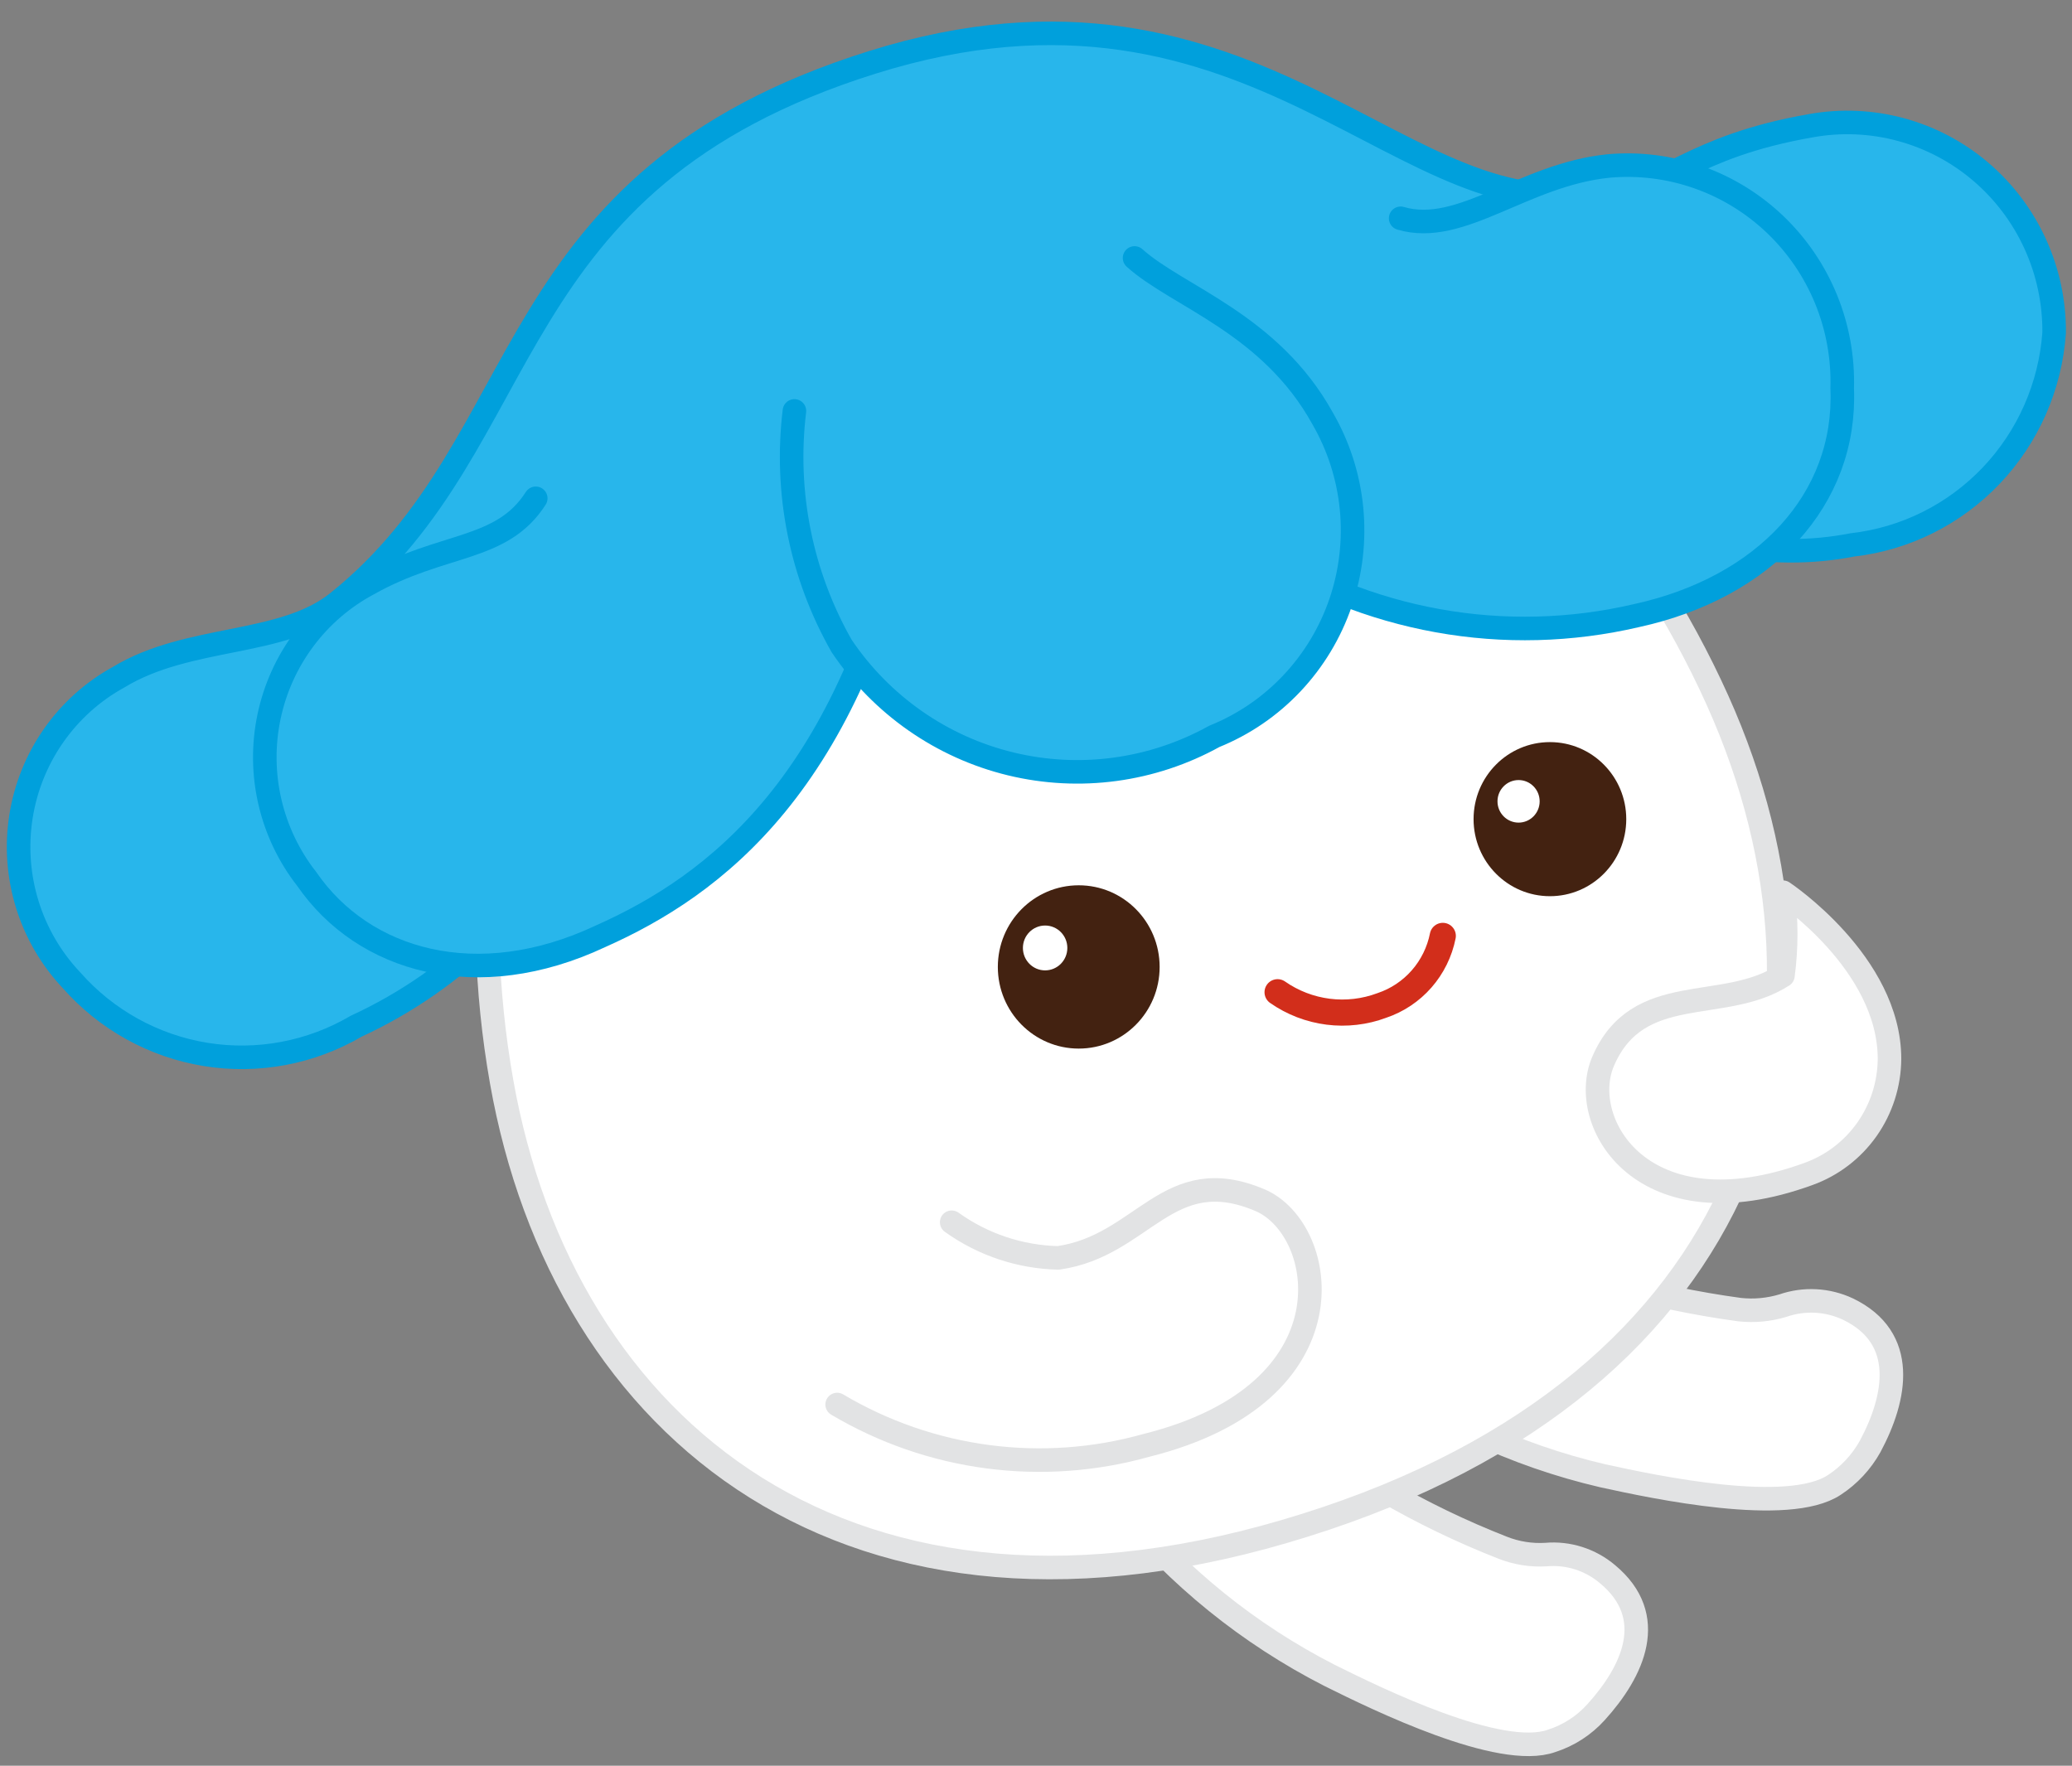 <svg width="100%" height="75" viewBox="0 0 88 75" fill="none" xmlns="http://www.w3.org/2000/svg">
<rect x="0" y="0" width="88" height="75" fill="#808080" stroke="none"/>
<path d="M57.72 57.8C60.792 60.149 64.322 61.813 68.077 62.685C70.303 63.173 75.942 64.37 77.901 63.076C78.534 62.663 79.057 62.101 79.426 61.439C80.539 59.363 81.023 56.823 78.482 55.602C77.616 55.196 76.627 55.144 75.724 55.456C75.128 55.636 74.503 55.694 73.885 55.627C72.029 55.375 70.194 54.991 68.392 54.479C65.883 53.763 63.452 52.798 61.132 51.597C60.206 51.368 59.229 51.491 58.386 51.941C57.543 52.391 56.893 53.138 56.559 54.039C56.392 54.713 56.412 55.421 56.617 56.084C56.822 56.748 57.203 57.341 57.72 57.8Z" fill="white" stroke="#E2E3E4" stroke-linecap="round" stroke-linejoin="round"/>
<path d="M47.581 63.979C50.017 66.967 53.041 69.412 56.462 71.16C58.519 72.185 63.721 74.725 65.899 73.944C66.624 73.712 67.275 73.291 67.787 72.723C69.359 70.989 70.448 68.668 68.271 66.861C67.543 66.246 66.603 65.947 65.657 66.031C65.03 66.069 64.403 65.969 63.818 65.738C62.073 65.055 60.382 64.239 58.761 63.295C56.486 61.982 54.346 60.444 52.373 58.704C51.533 58.248 50.556 58.124 49.631 58.354C48.705 58.584 47.897 59.153 47.364 59.95C47.017 60.573 46.853 61.283 46.892 61.996C46.93 62.71 47.169 63.398 47.581 63.979Z" fill="white" stroke="#E2E3E4" stroke-linecap="round" stroke-linejoin="round"/>
<path d="M55.422 64.785C74.78 58.728 79.087 43.391 72.941 29.738C66.48 15.402 52.058 6 38.604 10.2C25.15 14.401 18.568 30.422 21.302 45.931C23.916 60.731 36.112 70.867 55.422 64.785Z" fill="white" stroke="#E2E3E4" stroke-linecap="round" stroke-linejoin="round"/>
<path d="M61.277 39.752C61.142 40.431 60.831 41.062 60.377 41.581C59.922 42.1 59.34 42.488 58.688 42.707C57.96 42.979 57.177 43.07 56.406 42.972C55.635 42.874 54.899 42.591 54.26 42.145" stroke="#D22E1B" stroke-width="1.11" stroke-linecap="round" stroke-linejoin="round"/>
<path d="M65.827 38.066C67.618 38.066 69.069 36.601 69.069 34.794C69.069 32.986 67.618 31.521 65.827 31.521C64.036 31.521 62.584 32.986 62.584 34.794C62.584 36.601 64.036 38.066 65.827 38.066Z" fill="#432211"/>
<path d="M64.496 34.941C64.99 34.941 65.391 34.536 65.391 34.037C65.391 33.538 64.99 33.133 64.496 33.133C64.001 33.133 63.6 33.538 63.6 34.037C63.6 34.536 64.001 34.941 64.496 34.941Z" fill="white"/>
<path d="M45.815 44.539C47.713 44.539 49.251 42.986 49.251 41.071C49.251 39.155 47.713 37.603 45.815 37.603C43.917 37.603 42.379 39.155 42.379 41.071C42.379 42.986 43.917 44.539 45.815 44.539Z" fill="#432211"/>
<path d="M44.387 41.217C44.908 41.217 45.331 40.791 45.331 40.264C45.331 39.738 44.908 39.312 44.387 39.312C43.866 39.312 43.444 39.738 43.444 40.264C43.444 40.791 43.866 41.217 44.387 41.217Z" fill="white"/>
<path d="M5.041 28.762C8.018 26.954 11.986 27.467 14.333 25.587C22.948 18.699 20.988 7.685 37.031 2.654C53.437 -2.5 59.85 10.249 68.077 8.027V8.271C70.811 8.027 71.731 6.244 76.909 5.34C78.179 5.11 79.484 5.166 80.73 5.503C81.976 5.84 83.134 6.449 84.12 7.289C85.106 8.128 85.897 9.176 86.437 10.359C86.977 11.542 87.251 12.83 87.242 14.132C87.081 16.407 86.136 18.554 84.572 20.2C83.007 21.846 80.921 22.888 78.676 23.144C75.288 23.804 71.295 23.266 65.173 20.262L67.206 11.665C63.189 17.136 52.421 23.877 44.823 26.515C37.225 29.152 24.569 30.105 18.205 28.175L24.932 33.817C22.91 38.139 19.439 41.599 15.132 43.586C13.201 44.719 10.942 45.144 8.737 44.788C6.532 44.431 4.517 43.317 3.033 41.632C2.172 40.72 1.531 39.62 1.159 38.417C0.787 37.214 0.695 35.941 0.889 34.697C1.083 33.452 1.559 32.269 2.279 31.24C2.999 30.211 3.944 29.363 5.041 28.762Z" fill="#28B6EB" stroke="#00A0DC" stroke-linecap="round" stroke-linejoin="round"/>
<path d="M22.754 21.166C21.302 23.437 18.81 23.022 15.64 24.805C14.57 25.376 13.637 26.178 12.909 27.154C12.18 28.13 11.673 29.255 11.424 30.451C11.174 31.647 11.188 32.883 11.466 34.073C11.743 35.262 12.276 36.376 13.027 37.334C15.447 40.851 20.286 42.218 25.489 39.776C30.328 37.627 36.184 33.28 38.725 20.775" fill="#28B6EB"/>
<path d="M22.754 21.166C21.302 23.437 18.81 23.022 15.64 24.805C14.57 25.376 13.637 26.178 12.909 27.154C12.18 28.13 11.673 29.255 11.424 30.451C11.174 31.647 11.188 32.883 11.466 34.073C11.743 35.262 12.276 36.376 13.027 37.334C15.447 40.851 20.286 42.218 25.489 39.776C30.328 37.627 36.184 33.28 38.725 20.775" stroke="#00A0DC" stroke-linecap="round" stroke-linejoin="round"/>
<path d="M59.487 9.272C62.052 10.029 64.689 7.416 68.319 7.05C69.603 6.935 70.897 7.097 72.114 7.524C73.332 7.95 74.446 8.633 75.384 9.526C76.321 10.419 77.06 11.502 77.553 12.705C78.045 13.907 78.279 15.201 78.24 16.501C78.434 21.191 74.973 24.952 69.505 26.148C66.735 26.795 63.864 26.869 61.065 26.365C58.266 25.861 55.597 24.791 53.219 23.218" fill="#28B6EB"/>
<path d="M59.487 9.272C62.052 10.029 64.689 7.416 68.319 7.05C69.603 6.935 70.897 7.097 72.114 7.524C73.332 7.95 74.446 8.633 75.384 9.526C76.321 10.419 77.06 11.502 77.553 12.705C78.045 13.907 78.279 15.201 78.24 16.501C78.434 21.191 74.973 24.952 69.505 26.148C66.735 26.795 63.864 26.869 61.065 26.365C58.266 25.861 55.597 24.791 53.219 23.218" stroke="#00A0DC" stroke-linecap="round" stroke-linejoin="round"/>
<path d="M48.186 10.957C50.001 12.594 53.945 13.741 56.172 17.771C56.849 18.942 57.268 20.246 57.4 21.595C57.532 22.944 57.375 24.305 56.939 25.587C56.502 26.869 55.797 28.041 54.871 29.023C53.946 30.005 52.821 30.774 51.574 31.277C48.936 32.739 45.853 33.156 42.927 32.447C40.001 31.738 37.441 29.954 35.748 27.443C34.025 24.421 33.32 20.915 33.74 17.454" fill="#28B6EB"/>
<path d="M48.186 10.957C50.001 12.594 53.945 13.741 56.172 17.771C56.849 18.942 57.268 20.246 57.4 21.595C57.532 22.944 57.375 24.305 56.939 25.587C56.502 26.869 55.797 28.041 54.871 29.023C53.946 30.005 52.821 30.774 51.574 31.277C48.936 32.739 45.853 33.156 42.927 32.447C40.001 31.738 37.441 29.954 35.748 27.443C34.025 24.421 33.32 20.915 33.74 17.454" stroke="#00A0DC" stroke-linecap="round" stroke-linejoin="round"/>
<g opacity="0.69">
<g opacity="0.69">
<path opacity="0.69" d="M72.941 34.354C72.282 34.195 71.596 34.191 70.936 34.344C70.276 34.497 69.661 34.802 69.137 35.236C68.614 35.67 68.198 36.22 67.921 36.844C67.644 37.467 67.513 38.147 67.541 38.83C67.568 39.513 67.752 40.18 68.077 40.779C68.403 41.378 68.862 41.893 69.418 42.283C69.974 42.673 70.613 42.927 71.282 43.026C71.953 43.125 72.636 43.066 73.28 42.853C73.781 42.677 74.248 42.412 74.659 42.072C74.535 39.418 73.954 36.807 72.941 34.354Z" fill="url(#paint0_radial_4321_34241)"/>
</g>
</g>
<path opacity="0.69" d="M46.081 54.43C48.5 54.43 50.461 52.451 50.461 50.009C50.461 47.568 48.5 45.589 46.081 45.589C43.662 45.589 41.701 47.568 41.701 50.009C41.701 52.451 43.662 54.43 46.081 54.43Z" fill="url(#paint1_radial_4321_34241)"/>
<path d="M35.555 59.657C37.517 60.822 39.692 61.576 41.95 61.874C44.207 62.172 46.501 62.008 48.694 61.391C57.599 59.168 56.389 52.232 53.534 50.986C49.59 49.301 48.574 52.916 44.944 53.429C43.319 53.392 41.743 52.864 40.419 51.915" fill="white"/>
<path d="M35.555 59.657C37.517 60.822 39.692 61.576 41.95 61.874C44.207 62.172 46.501 62.008 48.694 61.391C57.599 59.168 56.389 52.232 53.534 50.986C49.59 49.301 48.574 52.916 44.944 53.429C43.319 53.392 41.743 52.864 40.419 51.915" stroke="#E2E3E4" stroke-linecap="round" stroke-linejoin="round"/>
<path d="M75.724 37.896C75.88 39.071 75.88 40.262 75.724 41.437C73.183 43.073 69.553 41.632 68.077 45.1C66.988 47.689 69.771 52.427 76.812 49.863C77.812 49.502 78.678 48.84 79.293 47.967C79.907 47.093 80.241 46.05 80.249 44.978C80.249 40.9 75.724 37.896 75.724 37.896Z" fill="white" stroke="#E2E3E4" stroke-linecap="round" stroke-linejoin="round"/>
<defs>
<radialGradient id="paint0_radial_4321_34241" cx="0" cy="0" r="1" gradientUnits="userSpaceOnUse" gradientTransform="translate(-19858.2 -4448.01) rotate(-18.428) scale(11.548 14.309)">
<stop stop-color="#F8D1DE"/>
<stop offset="0.1" stop-color="#F8D1DE" stop-opacity="0.98"/>
<stop offset="0.22" stop-color="#F8D1DF" stop-opacity="0.91"/>
<stop offset="0.37" stop-color="#F8D2E0" stop-opacity="0.8"/>
<stop offset="0.52" stop-color="#F8D3E1" stop-opacity="0.65"/>
<stop offset="0.69" stop-color="#F9D4E3" stop-opacity="0.45"/>
<stop offset="0.86" stop-color="#F9D5E5" stop-opacity="0.22"/>
<stop offset="1" stop-color="#F9D6E7" stop-opacity="0"/>
</radialGradient>
<radialGradient id="paint1_radial_4321_34241" cx="0" cy="0" r="1" gradientUnits="userSpaceOnUse" gradientTransform="translate(-25911.9 -2408.92) rotate(-18.428) scale(15.87 15.988)">
<stop stop-color="#F8D1DE"/>
<stop offset="0.1" stop-color="#F8D1DE" stop-opacity="0.98"/>
<stop offset="0.22" stop-color="#F8D1DF" stop-opacity="0.91"/>
<stop offset="0.37" stop-color="#F8D2E0" stop-opacity="0.8"/>
<stop offset="0.52" stop-color="#F8D3E1" stop-opacity="0.65"/>
<stop offset="0.69" stop-color="#F9D4E3" stop-opacity="0.45"/>
<stop offset="0.86" stop-color="#F9D5E5" stop-opacity="0.22"/>
<stop offset="1" stop-color="#F9D6E7" stop-opacity="0"/>
</radialGradient>
</defs>
</svg>
